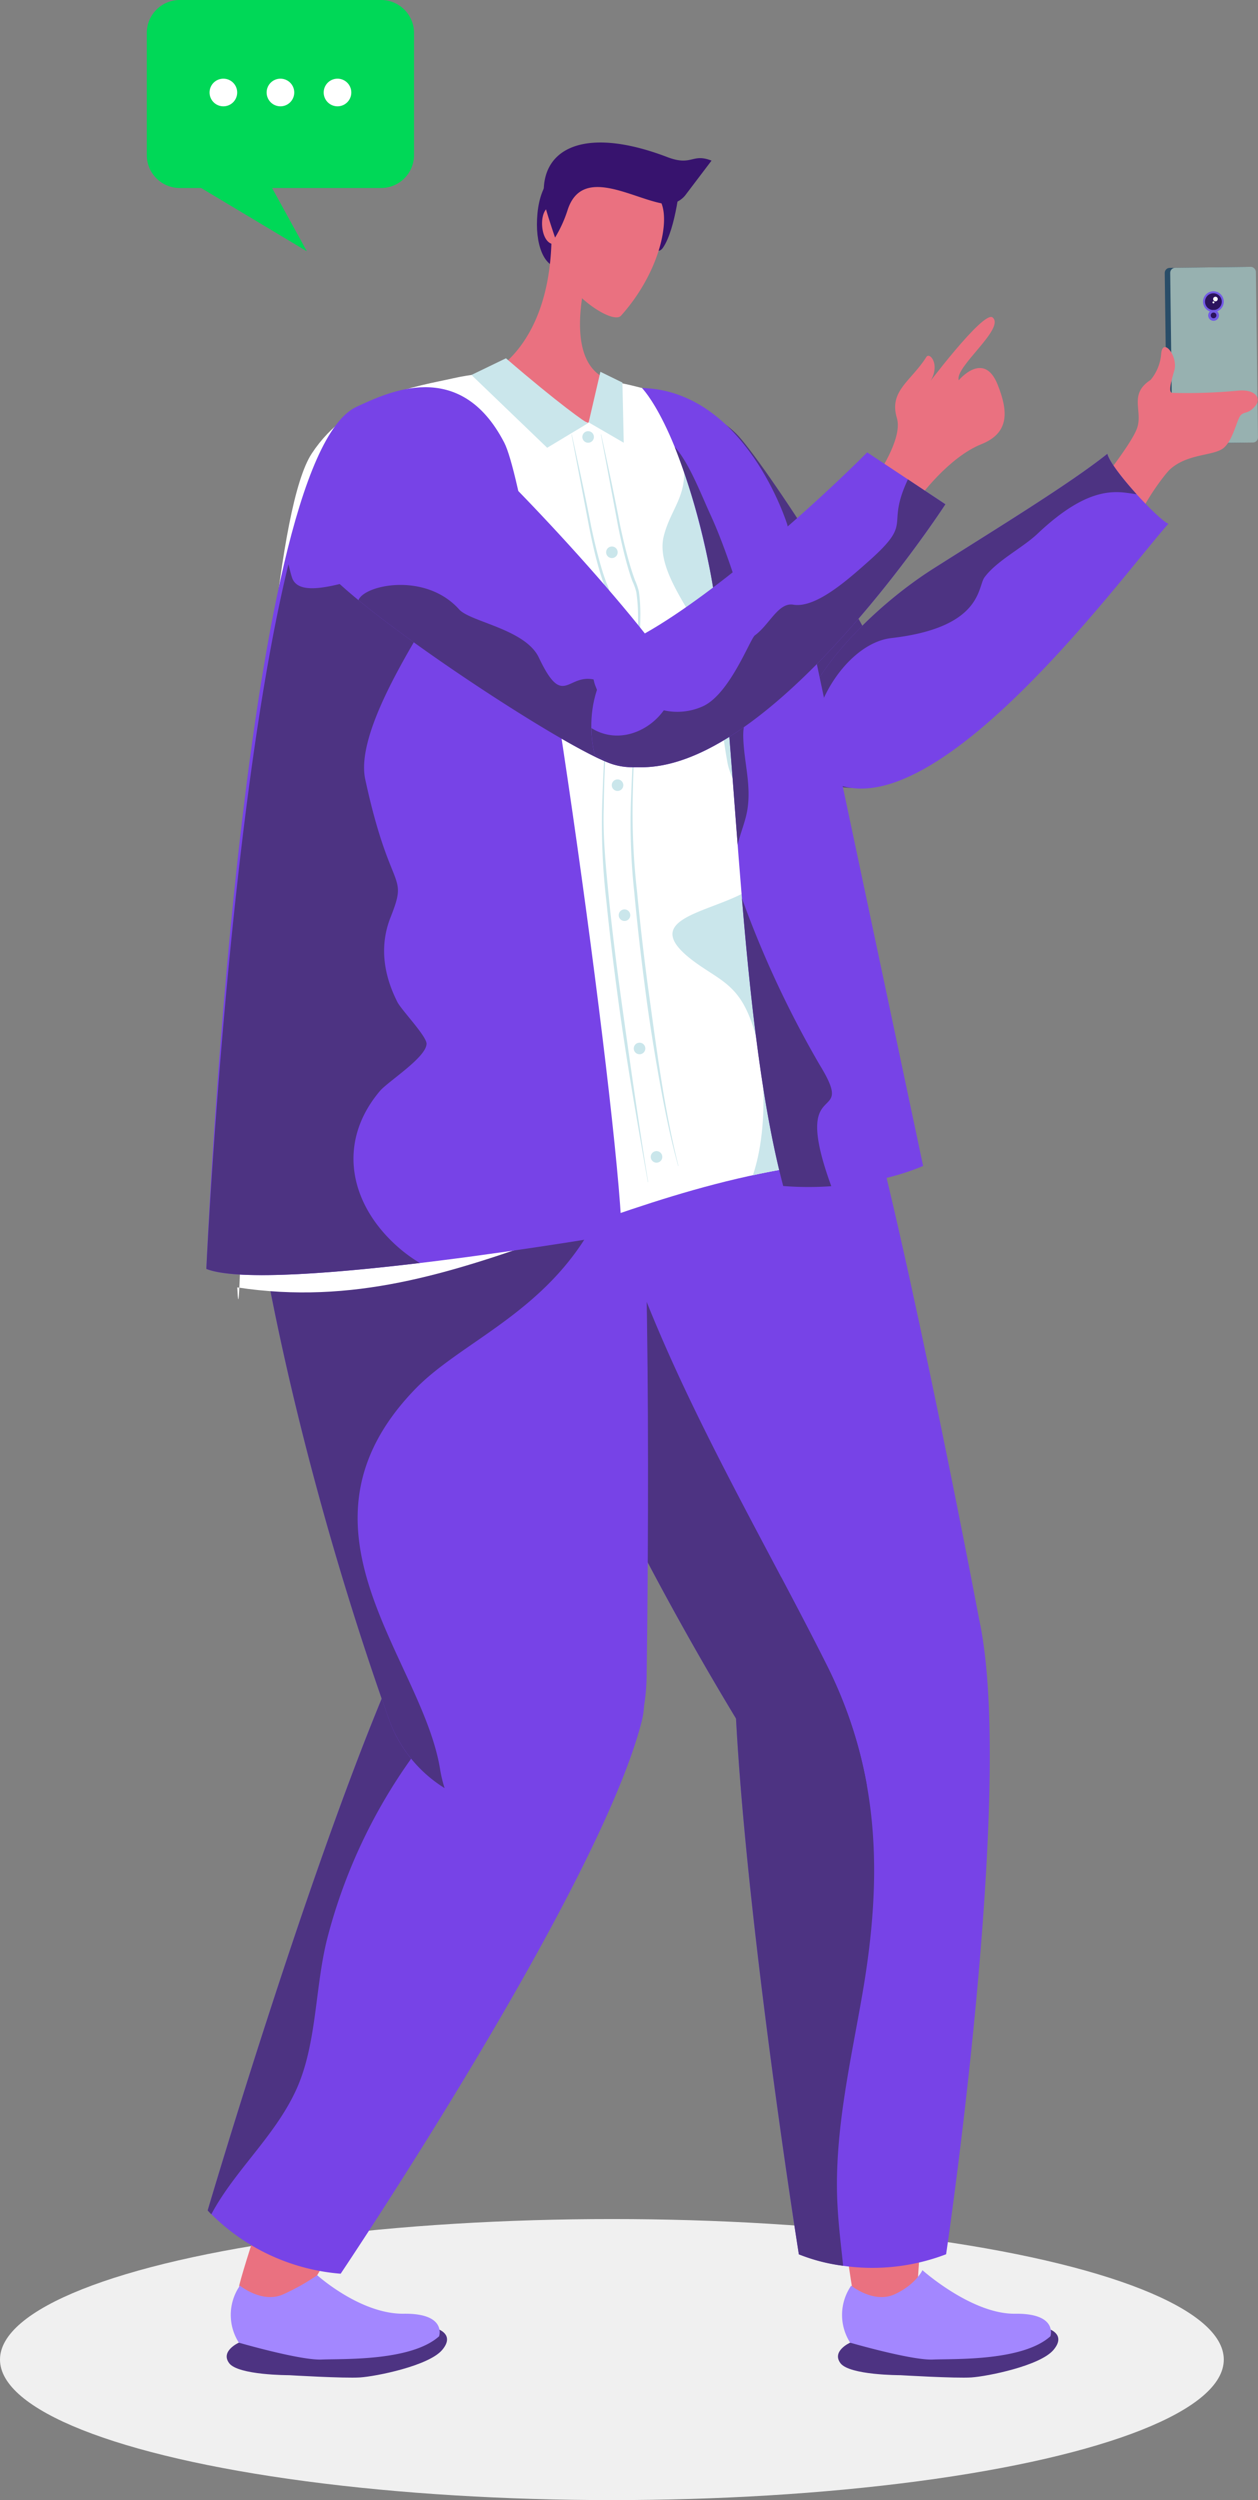 <svg xmlns="http://www.w3.org/2000/svg" width="264.24" height="524.801" viewBox="0 0 264.24 524.801"><rect x="0" y="0" width="264.24" height="524.801" fill="#808080" stroke="none"/><defs><style>.a{fill:#f0f0f0;}.b{fill:#294d68;}.c{fill:#97b1b0;}.d{fill:#725ae5;}.e{fill:#2c135d;}.f{fill:#fff;}.g{fill:#ea7180;}.h{fill:#4d3382;}.i{fill:#7743e7;}.j{fill:#a387ff;}.k{fill:#cae6eb;}.l{fill:#37136e;}.m{fill:#00d857;}</style></defs><g transform="translate(0)"><ellipse class="a" cx="128.527" cy="29.497" rx="128.527" ry="29.497" transform="translate(0 465.807)"/><g transform="translate(30.841 0)"><g transform="translate(213.808 56.003)"><g transform="translate(0 0.012)"><rect class="b" width="17.997" height="36.877" rx="1.052" transform="matrix(-1, 0.013, -0.013, -1, 18.464, 36.874)"/></g><g transform="translate(1.138 0)"><rect class="c" width="17.997" height="36.877" rx="1.052" transform="translate(18.453 36.874) rotate(179.289)"/></g><g transform="translate(8.043 5.141)"><path class="d" d="M281.842,94.481A2.18,2.18,0,1,0,284,92.275,2.181,2.181,0,0,0,281.842,94.481Z" transform="translate(-281.842 -92.275)"/><g transform="translate(0.42 0.42)"><path class="e" d="M281.97,94.183a1.76,1.76,0,1,0,1.74-1.78A1.758,1.758,0,0,0,281.97,94.183Z" transform="translate(-281.97 -92.403)"/></g><g transform="translate(1.085 3.936)"><path class="d" d="M282.15,94.626a1.132,1.132,0,1,0,1.118-1.15A1.134,1.134,0,0,0,282.15,94.626Z" transform="translate(-282.15 -93.476)"/></g><g transform="translate(1.613 4.464)"><path class="e" d="M282.311,94.253a.6.6,0,1,0,.6-.616A.606.606,0,0,0,282.311,94.253Z" transform="translate(-282.311 -93.637)"/></g><g transform="translate(2.128 1.148)"><path class="f" d="M282.277,92.893a.487.487,0,0,0,.22.646.479.479,0,0,0,.646-.22.484.484,0,0,0-.216-.646A.489.489,0,0,0,282.277,92.893Z" transform="translate(-282.229 -92.625)"/></g><g transform="translate(1.972 2.128)"><path class="f" d="M282.8,93.284a.209.209,0,0,0,.007-.3.215.215,0,0,0-.3,0,.21.21,0,0,0,.292.3Z" transform="translate(-282.442 -92.924)"/></g></g></g><g transform="translate(198.679 72.856)"><path class="g" d="M279.661,126.346s7.981-9.773,9.3-13.428-1.829-7.145,2.868-10.18a9.735,9.735,0,0,0,2.219-5.516c.341-3.569,3.622.6,2.746,3.563s-1.137,4.464-.485,4.674a113.959,113.959,0,0,0,13.7-.446c3.625-.429,5.254,1.491,3.8,3.192s-2.088,1.121-2.963,1.855-1.57,5.08-3.6,6.893-7.577,1.131-11.366,4.585c-1.186,1.082-7.761,9.682-7.9,14.742Z" transform="translate(-279.661 -95.849)"/></g><g transform="translate(95.033 85.581)"><path class="h" d="M331.015,105.142c5.041,4.87,31.532,44.77,34.9,58.994s-9.78,18.35-17.9,13.356c-11.242-6.912-41.24-45.675-44.777-56.385C297.68,104.3,317.666,92.262,331.015,105.142Z" transform="translate(-302.285 -99.731)"/></g><g transform="translate(136.772 95.266)"><path class="i" d="M363.2,117.369c-9.341,10.235-56.221,75.326-76.106,49.624-7.227-9.341,9.888-29.52,26.806-40.247,12.73-8.076,28.573-17.738,36.478-24.06C351.113,105.845,361.122,116.566,363.2,117.369Z" transform="translate(-285.391 -102.686)"/></g><g transform="translate(136.772 95.266)"><path class="h" d="M358.56,111.175c-3.759-.488-9.518-2.412-20.825,8.289-3.133,2.969-8.58,5.663-11.143,9.164-1.465,2-.406,10.53-19.553,12.733-12.028,1.39-22.723,24.03-11.855,30.487a15.2,15.2,0,0,1-6.057-4.854c-7.227-9.341,9.888-29.52,26.806-40.247,12.73-8.076,28.573-17.738,36.478-24.06C352.792,104.308,355.62,107.93,358.56,111.175Z" transform="translate(-287.427 -102.686)"/></g><g transform="translate(144.159 449.731)"><g transform="translate(0)"><path class="g" d="M318.383,241.775c-.111,4.818-12.91,3.743-13.421,1.2-1.291-6.43-4.29-32.135-4.29-32.135l20.337.446S318.544,234.709,318.383,241.775Z" transform="translate(-300.672 -210.839)"/></g></g><g transform="translate(123.291 326.617)"><path class="i" d="M348.641,187.965c7.073,35.685-7.207,131.888-7.207,131.888a43.387,43.387,0,0,1-30.929.02s-13.582-85.2-13.667-127.558C296.792,170.686,344.122,165.164,348.641,187.965Z" transform="translate(-296.838 -173.275)"/></g><g transform="translate(68.017 207.251)"><path class="i" d="M376.21,148.111c6.807,13.287,24.535,103.954,28.085,122.8,6.853,36.37-36.835,43.38-51.2,19.661-34.308-56.641-55.874-112.908-55.874-124.635C297.217,138.046,365.113,126.447,376.21,148.111Z" transform="translate(-297.217 -136.854)"/></g><g transform="translate(123.291 331.084)"><path class="h" d="M314.213,174.638c3.268,6.175,6.47,12.271,9.488,18.285,11.327,22.555,11.8,44.606,7.584,69.053-2.4,13.9-5.683,27.953-5.346,42.132.121,5.116.767,10.111,1.278,15.057a36.548,36.548,0,0,1-9.3-2.4s-13.582-85.2-13.667-127.558C304.236,182.851,308.33,177.9,314.213,174.638Z" transform="translate(-304.249 -174.638)"/></g><g transform="translate(68.017 212.188)"><path class="h" d="M328.24,138.361c.026,48.818,30.054,95.059,51.2,137.181a92.208,92.208,0,0,1,8.492,25.331c-10.36.649-21.379-3.887-27.344-13.732-34.308-56.641-55.874-112.908-55.874-124.635C304.718,151.651,315.019,143.277,328.24,138.361Z" transform="translate(-304.718 -138.361)"/></g><g transform="translate(145.174 476.538)"><g transform="translate(0 12.277)"><path class="h" d="M295.007,225.7s-3.936,1.747-2.048,4.3,12.6,2.53,12.6,2.53,11.573.692,14.912.472,14.4-2.429,17.236-5.768-1.114-4.47-1.114-4.47Z" transform="translate(-292.447 -222.764)"/></g><g transform="translate(0.871)"><path class="j" d="M294.827,222.263a10.8,10.8,0,0,0-.22,11.973s12.848,3.73,17.371,3.543,18.8.383,24.686-4.88c0,0,1.675-4.851-7.42-4.739s-19.455-9.141-19.455-9.141-1.377,2.992-5.8,5.044S294.827,222.263,294.827,222.263Z" transform="translate(-292.917 -219.018)"/></g></g><g transform="translate(19.409 448.768)"><path class="g" d="M349.01,246.089c-2.17,4.3-13.264-2.173-12.631-4.687,1.6-6.362,9.95-30.857,9.95-30.857l18.167,9.147S352.2,239.777,349.01,246.089Z" transform="translate(-336.353 -210.545)"/></g><g transform="translate(12.782 334.013)"><path class="i" d="M410.159,202.834C401.195,238.09,346.924,318.8,346.924,318.8a43.4,43.4,0,0,1-27.93-13.284s24.388-82.755,42.528-121.036C370.784,164.934,415.888,180.3,410.159,202.834Z" transform="translate(-318.993 -175.532)"/></g><g transform="translate(12.782 353.555)"><path class="h" d="M371.069,181.494a28.951,28.951,0,0,0,7.106,12.667,113.99,113.99,0,0,0-19.763,40.532c-2.681,10.4-2.147,22.441-6.66,32.132-4.5,9.662-12.844,16.764-17.734,25.925-.485-.5-.76-.816-.76-.816S353.7,222.59,371.069,181.494Z" transform="translate(-333.257 -181.494)"/></g><g transform="translate(20.84 207.772)"><path class="i" d="M400.046,155.26c4,14.381,3.143,106.763,2.835,125.936-.593,37-44.8,35.092-54.111,8.974-22.228-62.38-32.044-121.833-29.687-133.323C324.688,129.529,393.527,131.807,400.046,155.26Z" transform="translate(-318.741 -137.014)"/></g><g transform="translate(20.84 207.779)"><path class="h" d="M320.2,156.842c5.483-26.734,71.491-25.109,80.422-3.051-1.311,46.628-31.431,52.747-45.262,67.06-28.268,29.261,1.521,56.493,5.264,79.8a27.764,27.764,0,0,0,.944,3.936,28.269,28.269,0,0,1-11.681-14.418C327.663,227.786,317.846,168.333,320.2,156.842Z" transform="translate(-319.861 -137.016)"/></g><g transform="translate(16.776 477.596)"><g transform="translate(0 11.219)"><path class="h" d="M334.183,225.7s-3.936,1.747-2.048,4.3,12.6,2.53,12.6,2.53,11.573.692,14.912.472,14.4-2.429,17.236-5.768-1.114-4.47-1.114-4.47Z" transform="translate(-331.623 -222.764)"/></g><g transform="translate(0.871)"><path class="j" d="M334,221.527a10.8,10.8,0,0,0-.22,11.973s12.848,3.73,17.374,3.543,18.793.383,24.682-4.88c0,0,1.675-4.851-7.423-4.739s-18.18-8.082-18.18-8.082a45.856,45.856,0,0,1-7.076,3.985C338.732,225.378,334,221.527,334,221.527Z" transform="translate(-332.093 -219.341)"/></g></g><g transform="translate(69.157 105.003)"><path class="i" d="M315.662,111.166c-.275-5.991,14.549-11.337,18.858,8.148s1.4,19.035,5.66,13.234,20.392-27.76,23.8-25.463c6.319,4.264-.836,37.779-17.98,50.791s-19.661,31.241-28.17,15.109S316.94,139.208,315.662,111.166Z" transform="translate(-313.741 -105.657)"/></g><g transform="translate(18.999 78.078)"><path class="f" d="M347.518,98.77c14.621-3.314,34.98.275,43.305,3.133,15.8,5.427,26.849,30.189,29.477,43.754,3.815,19.7,22.477,116.716,22.477,116.716-59.489.619-92.034,34.646-140.616,27.232,1.095,25.538,1.35-153.217,15.63-175.019C325.854,102.28,340.078,100.458,347.518,98.77Z" transform="translate(-302.161 -97.442)"/></g><g transform="translate(104.639 81.625)"><path class="k" d="M323.1,228.157c-2.543-4.8-6-6.106-10.124-9.056-14.627-10.471,6.509-10.5,13.392-17.154,9.672-9.36-5.07-14.68-6.932-25.2-1.272-7.168-1.54-12.435-2.425-19.337-1.045-8.131-13.057-19.258-10.914-27.943,1.4-5.67,5.073-8.544,4.133-15.2-.869-6.145-5.323-10.426-8.072-15.742,1.118.308,2.147.613,3.022.914,15.8,5.427,26.849,30.189,29.477,43.754,3.815,19.7,22.477,116.716,22.477,116.716a160.047,160.047,0,0,0-32.312,3.69C328.292,253.331,327.7,236.806,323.1,228.157Z" transform="translate(-302.161 -98.524)"/></g><g transform="translate(103.99 81.441)"><path class="i" d="M301.111,98.468s7.9,7.761,13.982,36.668,5.588,92.611,15.7,130.849c0,0,15.46,1.639,29.389-4.208l-28.53-134.618S322.965,99.055,301.111,98.468Z" transform="translate(-301.111 -98.468)"/></g><g transform="translate(110.886 93.83)"><path class="h" d="M318.971,116.649c4.028,8.731,9.567,26.58,10.789,36.052.957,7.44-4.149,3.064-3.979,10.422.121,5.3,1.793,10.209.8,15.62-.439,2.373-1.435,4.638-1.98,7.01-1.8-23.322-3.2-45.311-6.129-59.227a142.877,142.877,0,0,0-7.086-24.279C314.369,105.45,316.965,112.3,318.971,116.649Z" transform="translate(-311.387 -102.248)"/></g><g transform="translate(124.999 188.574)"><path class="h" d="M323.3,166.139c8.1,13.2-6.411,1.229,2.425,25.439a66.444,66.444,0,0,1-10.1-.039c-4.467-16.892-6.86-38.753-8.669-60.384A213.889,213.889,0,0,0,323.3,166.139Z" transform="translate(-306.954 -131.156)"/></g><g transform="translate(81.934 34.145)"><path class="l" d="M342.866,93.731s-1.406-8.61-11.435-9.593-12.684,5.326-13,11.7,2.061,11.12,5.637,9.967S342.866,93.731,342.866,93.731Z" transform="translate(-318.397 -84.037)"/></g><g transform="translate(71.802 48.325)"><g transform="translate(0)"><path class="g" d="M333.9,89c0-2.714,8.669,4.172,8.669,4.172s-8.738,24.905,5.224,27.068l-6.214,8.574a140.7,140.7,0,0,1-20.891-10.242S333.9,113.027,333.9,89Z" transform="translate(-320.684 -88.364)"/></g></g><g transform="translate(102.886 37.5)"><path class="l" d="M325.852,85.35s-.895,10.17-3.641,14.191-6.83-11.684-5.149-13.441S325.852,85.35,325.852,85.35Z" transform="translate(-316.668 -85.061)"/></g><g transform="translate(83.02 36.907)"><path class="g" d="M320.423,91.157c1.6.134,1.757,1.95,1.757,1.95a11.113,11.113,0,0,1,4.746-7.233c4.074-2.553,13.66.131,15.729,4.457s-.547,15.214-8.351,23.9c-1.6,1.776-9.285-3.336-11.717-7.918s-2.016-7.145-2.016-7.145-1.449.495-2.37-1.652S317.477,90.911,320.423,91.157Z" transform="translate(-317.715 -84.88)"/></g><g transform="translate(83.368 29.914)"><path class="l" d="M349.92,86.547l-5.326,7.024a4.917,4.917,0,0,1-4.526,2.068c-6.729-1.023-17.325-8.158-20.382,1.275a26.844,26.844,0,0,1-2.635,5.791s-1.888-5.526-2.114-6.824c-2.016-11.5,7.5-17.016,25.682-10.078C345.849,87.8,345.777,84.925,349.92,86.547Z" transform="translate(-314.67 -82.746)"/></g><g transform="translate(12.5 81.278)"><path class="i" d="M352.037,102.5c6.316-2.871,21.618-10.534,30.975,7.577,6.145,11.9,23.84,139.741,24.666,166.009,0,0-73.733,12.749-87.252,7.423C320.426,283.508,327.525,113.641,352.037,102.5Z" transform="translate(-320.426 -98.418)"/></g><g transform="translate(12.5 118.109)"><path class="h" d="M348.63,109.99c.233.928.452,1.868.734,2.753,2.648,8.285,30.621-9.328,33.345-.58.787,2.54-20.723,30.185-17.947,42.99,5.286,24.4,9.144,19.3,5.319,28.94-2.383,6-1.462,12.1,1.432,17.8.846,1.668,6.188,7.207,6.126,8.777-.111,2.884-8.1,7.882-9.806,9.9-9.187,10.894-6.352,23.974,4.057,32.968a31.655,31.655,0,0,0,4.333,3.127c-18.98,2.271-38.513,3.74-44.842,1.245C331.381,257.915,335.913,162.056,348.63,109.99Z" transform="translate(-331.381 -109.656)"/></g><g transform="translate(68.184 75.204)"><path class="k" d="M347.089,110.18l-8.6,5.175L322.58,100.069l7.247-3.5c10.9,9.393,16.872,13.615,17.229,13.615Z" transform="translate(-322.58 -96.565)"/></g><g transform="translate(92.804 78.037)"><path class="k" d="M320.3,108.055l7.368,4.273L327.392,99.7l-4.626-2.266Z" transform="translate(-320.298 -97.429)"/></g><g transform="translate(89.202 90.51)"><g transform="translate(0 0.682)"><path class="k" d="M318.731,101.456l3.713,19.471c.646,3.248,1.373,6.48,2.334,9.662.242.793.5,1.583.806,2.36a10.06,10.06,0,0,1,.773,2.284,40.6,40.6,0,0,1,.311,4.9c.016,13.2-1.108,26.39-1.517,39.608a141.37,141.37,0,0,0,.918,19.812c.662,6.578,1.472,13.143,2.353,19.694,1.747,13.106,4.051,26.128,6.348,39.143l.066-.01c-2.13-13.048-3.956-26.134-5.778-39.218-.895-6.545-1.717-13.1-2.4-19.668-.633-6.575-1.363-13.143-1.15-19.747.144-13.218,1.494-26.38,1.652-39.618a40.515,40.515,0,0,0-.259-4.988,10.563,10.563,0,0,0-.777-2.406c-.285-.767-.564-1.537-.81-2.32-.986-3.136-1.753-6.355-2.435-9.577-1.232-6.43-2.674-12.956-4.087-19.4Z" transform="translate(-318.731 -101.443)"/></g><g transform="translate(6.178 0.682)"><path class="k" d="M316.791,101.456l3.576,19.081c.633,3.179,1.35,6.345,2.281,9.459.236.777.482,1.554.78,2.317a12.522,12.522,0,0,1,.8,2.238,34.891,34.891,0,0,1,.357,4.782c.059,12.926-1.01,25.853-1.478,38.785a135.278,135.278,0,0,0,.688,19.416c.593,6.45,1.331,12.884,2.16,19.3.81,6.424,1.813,12.825,2.946,19.2s2.383,12.739,4.117,18.976l.062-.013c-3.153-12.562-4.7-25.44-6.489-38.241-.842-6.414-1.593-12.838-2.2-19.278a146.286,146.286,0,0,1-.924-19.35c.206-12.939,1.5-25.83,1.612-38.8a35.147,35.147,0,0,0-.308-4.89,13.41,13.41,0,0,0-.8-2.337c-.279-.747-.544-1.508-.783-2.275-.957-3.074-1.714-6.221-2.383-9.38-1.2-6.3-2.583-12.7-3.953-19.006Z" transform="translate(-316.791 -101.443)"/></g><g transform="translate(9.672 47.575)"><path class="k" d="M322.346,117.242a1.212,1.212,0,1,1-.9-1.458A1.211,1.211,0,0,1,322.346,117.242Z" transform="translate(-319.954 -115.751)"/></g><g transform="translate(8.459 73.098)"><path class="k" d="M322.716,125.028a1.212,1.212,0,1,1-.9-1.458A1.215,1.215,0,0,1,322.716,125.028Z" transform="translate(-320.324 -123.538)"/></g><g transform="translate(9.912 100.385)"><path class="k" d="M322.3,133.254a1.214,1.214,0,1,1-1.026-1.377A1.218,1.218,0,0,1,322.3,133.254Z" transform="translate(-319.88 -131.864)"/></g><g transform="translate(13.077 128.371)"><path class="k" d="M321.339,141.7a1.214,1.214,0,1,1-1.124-1.3A1.214,1.214,0,0,1,321.339,141.7Z" transform="translate(-318.914 -140.403)"/></g><g transform="translate(16.646 151.123)"><path class="k" d="M320.25,148.646a1.214,1.214,0,1,1-1.124-1.3A1.217,1.217,0,0,1,320.25,148.646Z" transform="translate(-317.825 -147.345)"/></g><g transform="translate(7.27 24.212)"><path class="k" d="M323.082,110.112a1.213,1.213,0,1,1-.9-1.458A1.213,1.213,0,0,1,323.082,110.112Z" transform="translate(-320.686 -108.622)"/></g><g transform="translate(2.278)"><path class="k" d="M324.605,102.723a1.214,1.214,0,1,1-.9-1.455A1.214,1.214,0,0,1,324.605,102.723Z" transform="translate(-322.209 -101.235)"/></g></g><g transform="translate(33.369 87.244)"><path class="i" d="M345.748,102.3c6.371,3.415,40.958,40.345,48.5,53.36S390.2,176.248,380.8,173.488s-55.2-32.909-61.852-42.44C308.5,116.087,328.886,93.249,345.748,102.3Z" transform="translate(-316.095 -100.238)"/></g><g transform="translate(44.459 122.779)"><path class="h" d="M355.6,126.325c5.09,10.743,5.883,3.454,11.494,4.6.1.367.167.737.295,1.088,2.474,6.774,7.882,11.684,13.874,15.371.2.121.41.2.613.315a13.938,13.938,0,0,1-10.544,1.1c-7.5-2.2-38.136-21.818-53.612-34.508,1.154-3.2,14.057-5.985,21.159,1.95C341.228,118.855,352.777,120.366,355.6,126.325Z" transform="translate(-317.722 -111.081)"/></g><g transform="translate(153.155 66.53)"><path class="g" d="M300.277,115.136c-1.727-5.722,3.048-7.784,6.191-12.812.793-1.272,3.674,2.412-.361,6.647,0,0,12.389-16.577,14.29-14.939,2.678,2.311-8.069,10.439-7.125,13.179,0,0,5.254-6.335,8.154.878,2.281,5.667,2.494,10.183-3.405,12.54-6.765,2.7-13.038,10.989-14.132,12.743l-8-5.785S301.608,119.537,300.277,115.136Z" transform="translate(-295.886 -93.918)"/></g><g transform="translate(93.362 94.961)"><path class="i" d="M310.981,140.569c15.355-8.679,36.54-27.809,46.651-37.976l16.423,10.891S328.938,183.058,300.379,166C300.379,166,295.626,149.251,310.981,140.569Z" transform="translate(-299.684 -102.593)"/></g><g transform="translate(93.394 100.634)"><path class="h" d="M300.346,162.053a24.992,24.992,0,0,1-.662-5.526c5.395,3.382,11.864.9,15.194-3.733a13,13,0,0,0,8.308-.891c5.611-2.655,9.836-14.126,10.829-14.847,3.055-2.225,4.923-6.958,8.049-6.437,4.69.783,11.3-5.08,15.889-9.164,9.6-8.534,3.382-6.85,8.2-17.131l7.869,5.218S328.906,179.115,300.346,162.053Z" transform="translate(-299.684 -104.324)"/></g><g transform="translate(0)"><path class="m" d="M340.652,113.083h4.484l22.218,13.287-7.309-13.287h22.9a6.917,6.917,0,0,0,6.915-6.915V80.534a6.917,6.917,0,0,0-6.915-6.915h-42.3a6.915,6.915,0,0,0-6.915,6.915v25.633A6.915,6.915,0,0,0,340.652,113.083Z" transform="translate(-333.737 -73.619)"/><g transform="translate(13.179 16.515)"><g transform="translate(23.971)"><path class="f" d="M337.759,81.559a2.9,2.9,0,1,0,2.9-2.9A2.9,2.9,0,0,0,337.759,81.559Z" transform="translate(-337.759 -78.658)"/></g><g transform="translate(11.986)"><path class="f" d="M341.415,81.559a2.9,2.9,0,1,0,2.9-2.9A2.9,2.9,0,0,0,341.415,81.559Z" transform="translate(-341.415 -78.658)"/></g><g transform="translate(0)"><path class="f" d="M345.072,81.559a2.9,2.9,0,1,0,2.9-2.9A2.9,2.9,0,0,0,345.072,81.559Z" transform="translate(-345.072 -78.658)"/></g></g></g></g></g></svg>